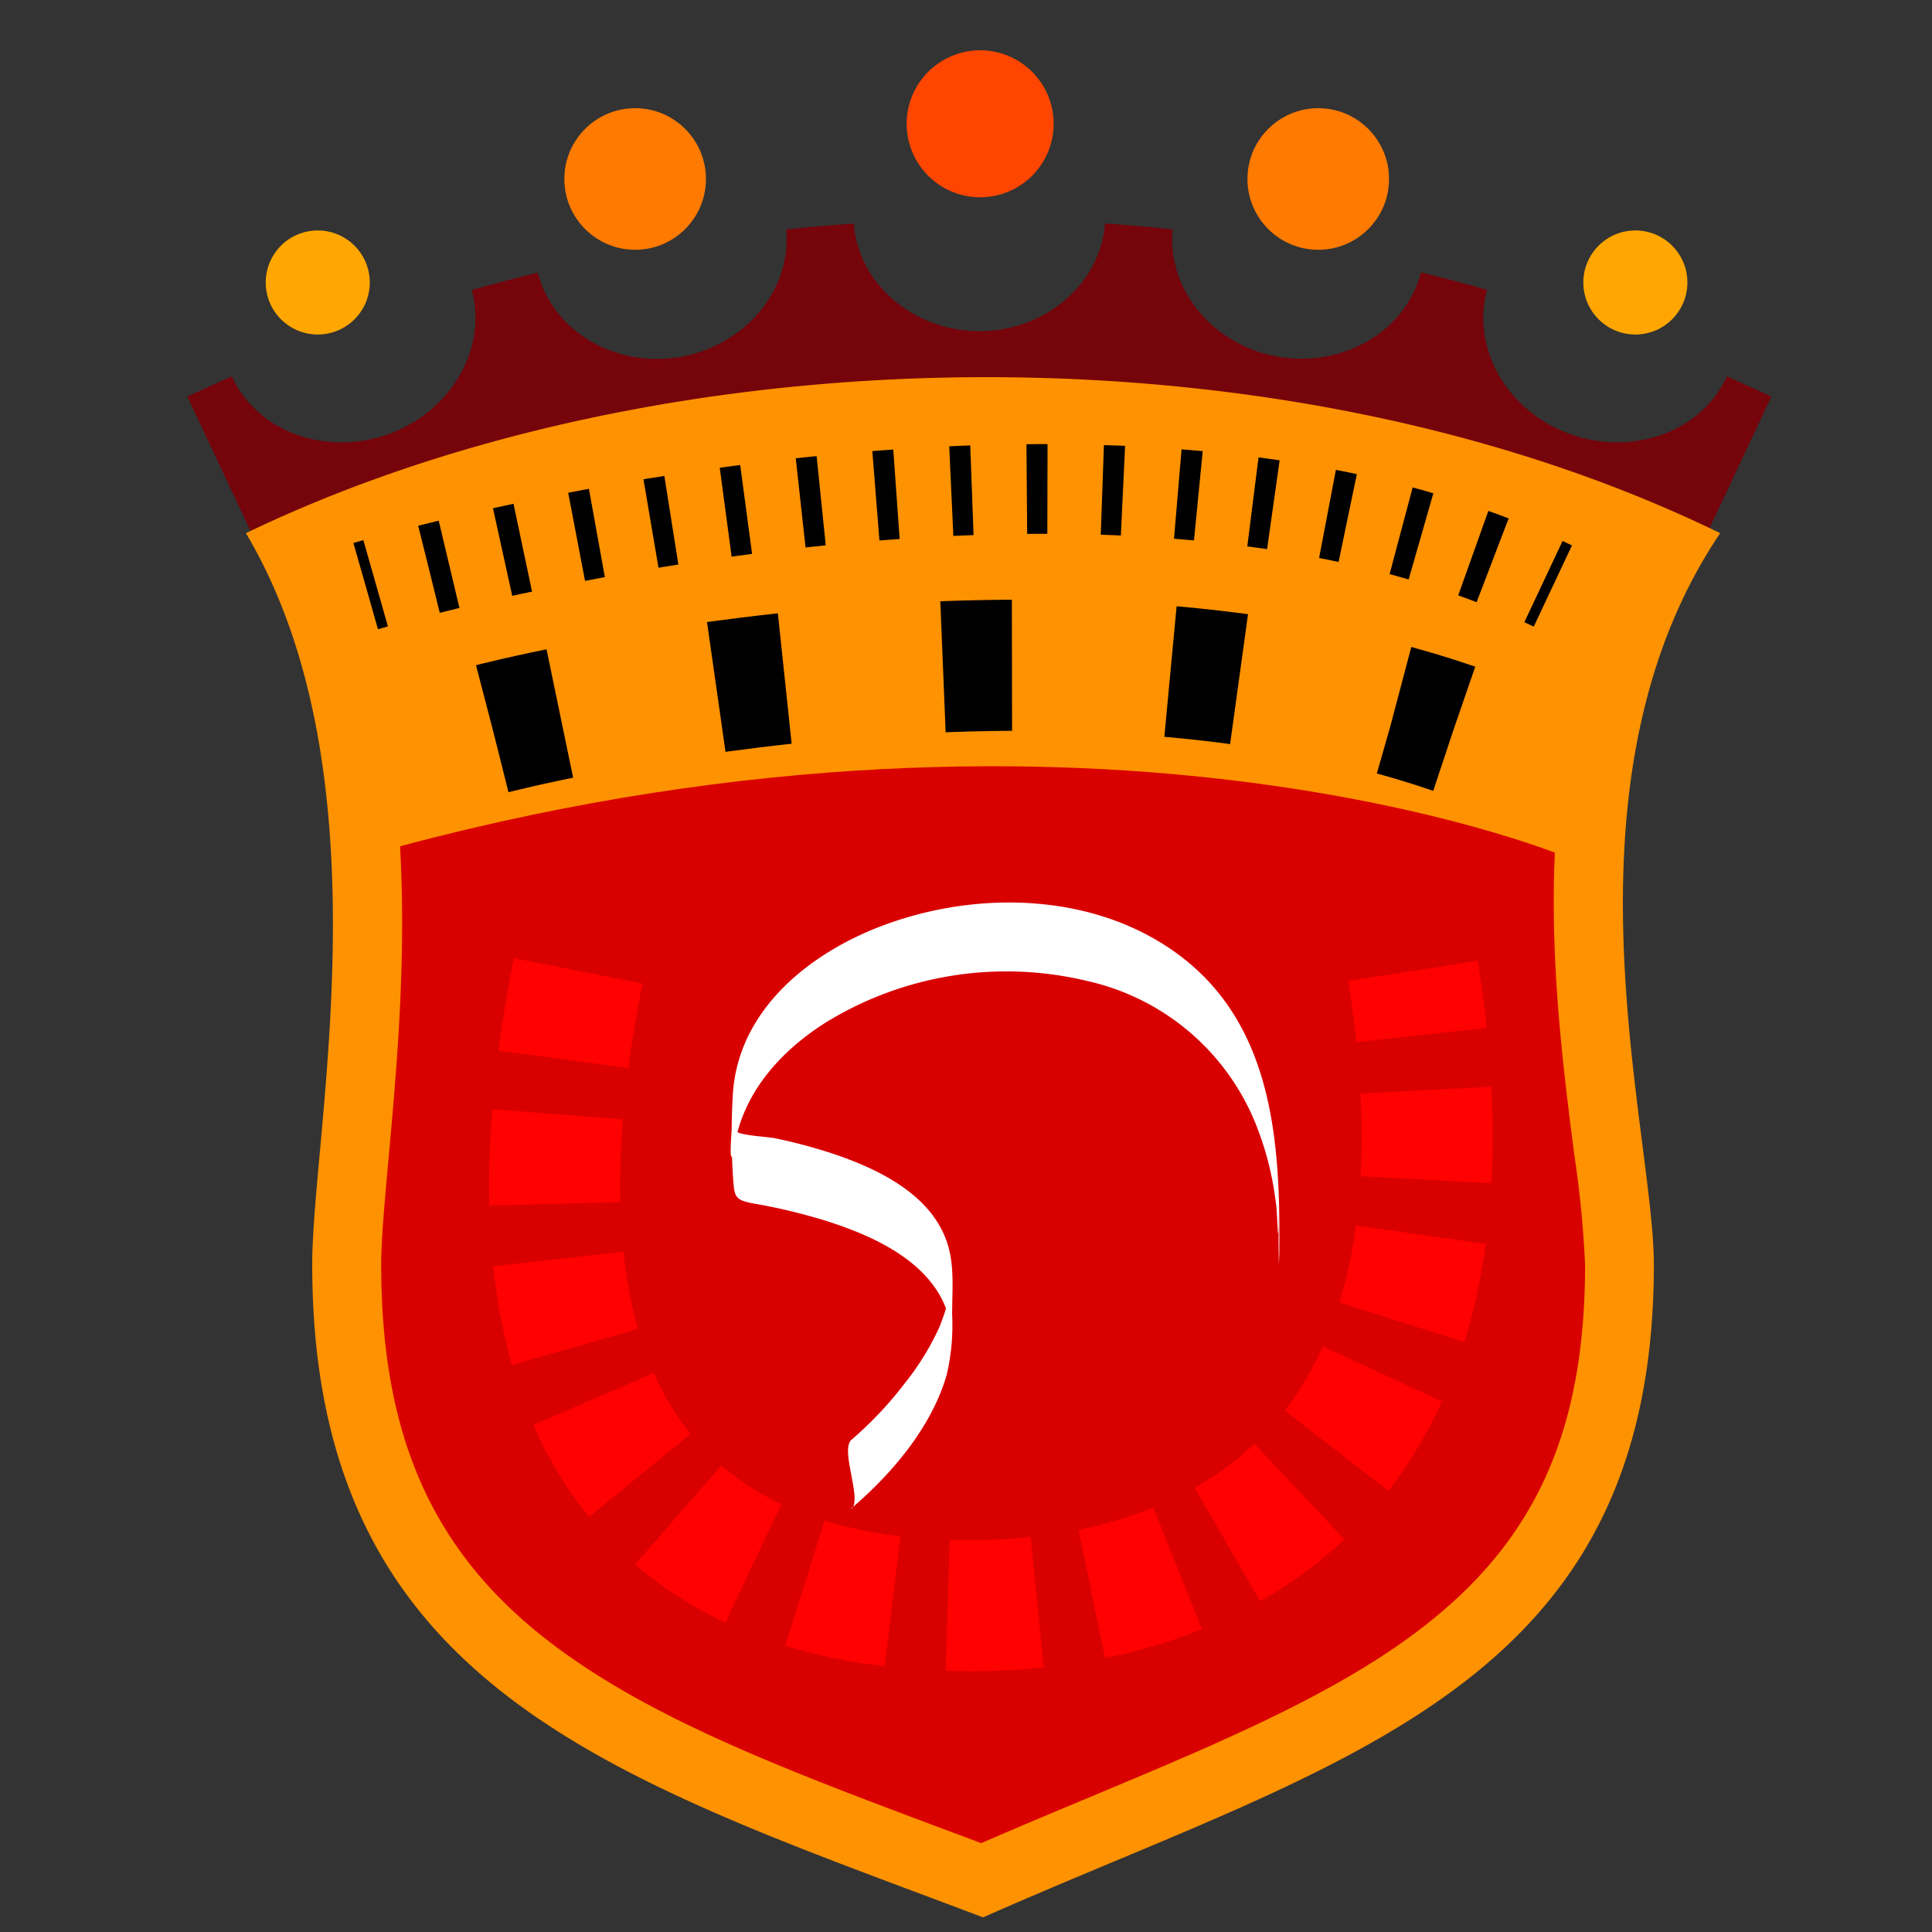 <svg id="Layer_2" data-name="Layer 2" xmlns="http://www.w3.org/2000/svg" viewBox="0 0 280 280"><rect x="0" y="0" width="280" height="280" fill="#333333" stroke="none"/><defs><style>.cls-1{fill:#75040b;}.cls-2{fill:#ff4600;}.cls-3{fill:#fe7a00;}.cls-4{fill:#ffa700;}.cls-5{fill:#d90000;}.cls-6{fill:#fe9200;}.cls-10,.cls-7,.cls-8,.cls-9{fill:none;stroke-miterlimit:10;}.cls-7,.cls-8,.cls-9{stroke:#000;}.cls-7,.cls-8{stroke-width:13px;}.cls-8{stroke-dasharray:2.99 7.96;}.cls-10,.cls-9{stroke-width:19px;}.cls-9{stroke-dasharray:10 23;}.cls-10{stroke:#fe0100;stroke-dasharray:13 8;}.cls-11{fill:#fff;}</style></defs><title>Artboard 14 copy 40</title><path class="cls-1" d="M250.28,54.54c-3.7,8.16-13.77,11.57-22.7,8.38S213.17,50.7,215.51,42q-4.77-1.35-9.57-2.52c-2.24,8.67-11.44,13.81-20.69,12.22s-16.14-9.56-15.31-18.47q-4.89-.51-9.79-.84C159.44,41.36,151.28,48,141.94,48s-17.49-6.66-18.21-15.59q-4.9.33-9.79.84c.82,8.92-6.08,16.85-15.31,18.47S80.17,48.2,77.94,39.52q-4.8,1.17-9.57,2.52c2.33,8.65-3.15,17.67-12.07,20.88s-19-.23-22.7-8.38Q30.36,56,27.15,57.48l14.68,31.2a235.11,235.11,0,0,1,200.21,0l14.68-31.2Q253.52,56,250.28,54.54Z"/><circle class="cls-2" cx="142.05" cy="17.94" r="10.65"/><circle class="cls-3" cx="92.05" cy="25.94" r="10.26"/><circle class="cls-4" cx="46.05" cy="40.94" r="7.54"/><circle class="cls-4" cx="237.01" cy="40.94" r="7.54"/><circle class="cls-3" cx="191.05" cy="25.94" r="10.26"/><path class="cls-5" d="M135.67,270c-49.61-18.57-85.45-32-85.45-86.73,0-3.88.5-9.41,1.08-15.8,2.18-24,5.42-59.64-8.75-87.9C71.36,66.7,106.78,59.66,143,59.66c35.77,0,70.71,7,99.1,19.75-16.46,28.87-12,63.73-9,87.24a153.73,153.73,0,0,1,1.61,16.62c0,50.49-31.48,63.64-75,81.86-5.63,2.35-11.43,4.78-17.32,7.36Z"/><path class="cls-6" d="M143,64.66c33,0,65.32,6.06,92.15,17.2-14.2,29.18-9.94,62.53-7,85.43a151.78,151.78,0,0,1,1.57,16c0,22-6,37.12-19.47,49.17-12.85,11.5-31.23,19.18-52.51,28.08-5.05,2.11-10.24,4.28-15.53,6.58l-4.74-1.77c-24.29-9.09-45.27-16.94-60-29.13-15.37-12.74-22.22-29.06-22.22-52.91,0-3.65.49-9.08,1.06-15.35,2.11-23.28,5.2-57.2-7-85.79C76.55,70.82,109.4,64.66,143,64.66m0-10c-38.31,0-76.42,7.71-107.36,22.61,20.78,35,9.61,86.7,9.61,106,0,61.53,44,74.48,97.22,94.61,51.78-22.91,97.22-33.08,97.22-94.61,0-19.3-14.9-69.63,9.61-106C218,62,180.39,54.66,143,54.66Z"/><path class="cls-6" d="M53.27,123.94c103-29,173,0,173,0l15-46-90-21-56,7-52,14Z"/><path class="cls-7" d="M53,84.94l1.44-.41"/><path class="cls-8" d="M62.18,82.5C88.5,75.93,166.06,59.88,220,82.68"/><path class="cls-7" d="M223.69,84.29l1.36.64"/><path class="cls-9" d="M71.38,105.6s79.33-20.67,139.33,0"/><path class="cls-10" d="M83.79,140.71c-17.08,85.56,34.41,92,57,92s77.26-8.44,64-92"/><path class="cls-11" d="M123.38,218.6c5.9-5,11.71-11.88,13.84-19.42a31.56,31.56,0,0,0,.77-8.69c0-3.21.34-6.73-.56-9.86-2.13-7.45-10.19-11.26-16.94-13.5a76.65,76.65,0,0,0-8.14-2.16c-1-.22-5.05-.4-5.63-1-.42-.46-.19-1.74-.38-2.32s-.92,9.18.05,4.91c.16-.7.23-1.42.4-2.13a21.39,21.39,0,0,1,1.32-3.77c2.4-5.28,6.76-9.44,11.61-12.5a50,50,0,0,1,37.79-6,34.41,34.41,0,0,1,25,22.1,43.74,43.74,0,0,1,1.78,6.28c.27,1.31.48,2.64.65,4,.25,2,.29,8.25.39.25,0,2.35-.06,4.72,0,7.07,0,1.45,0,1.92.07,0,.21-16.69-.87-34.55-16.22-44.64-11.74-7.72-27.45-8-40.4-3.39-11.14,3.95-22,12.44-22.59,25.11a97.67,97.67,0,0,0,.05,11.75c.21,2.72.16,3.22,3,3.73a84.7,84.7,0,0,1,10.68,2.58c7,2.24,15.57,6.15,17.62,14,.44,1.68.38,5.17.36-1.46,0-6.81.14-3.27-.28-1.75a33.91,33.91,0,0,1-1.52,4.64,38.83,38.83,0,0,1-5,8.08,54.34,54.34,0,0,1-7.7,8.16c-1.69,1.43,1.6,8.65,0,10Z"/></svg>
